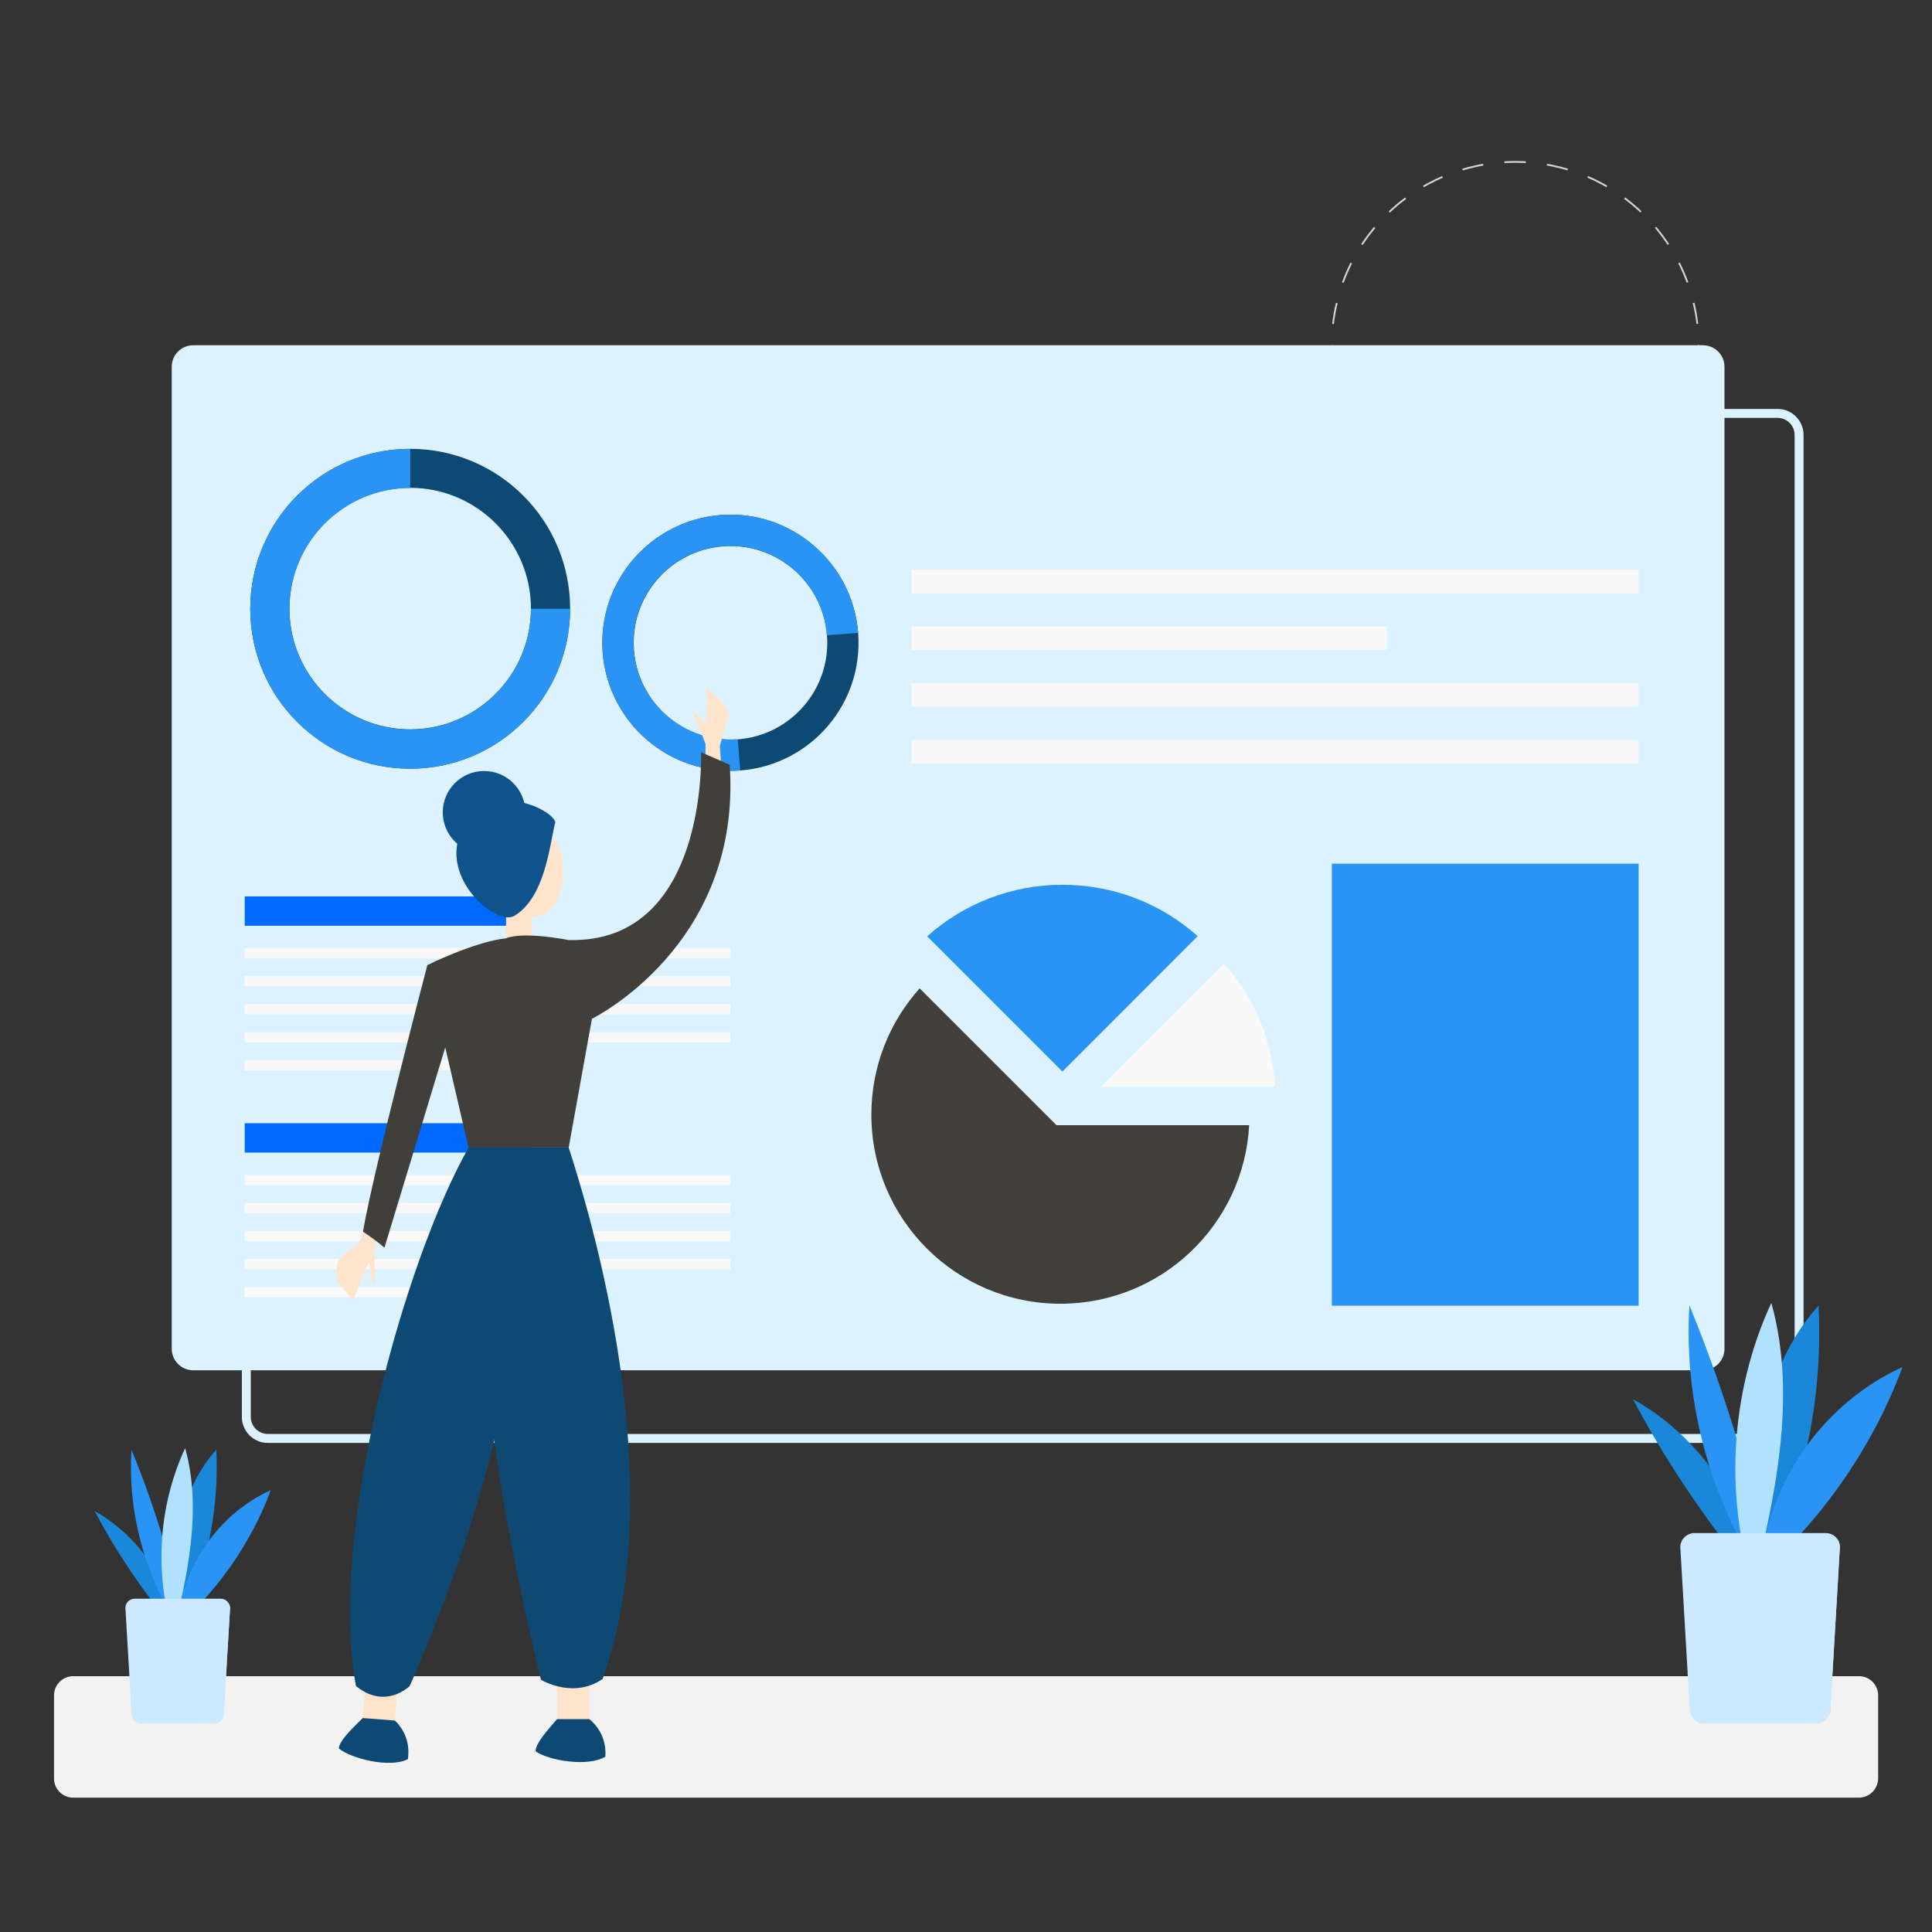 <svg version="1.1" id="Layer_1" xmlns="http://www.w3.org/2000/svg" xmlns:xlink="http://www.w3.org/1999/xlink" x="0px" y="0px" viewBox="0 0 1080 1080" style="enable-background:new 0 0 1080 1080;" xml:space="preserve">
<rect x="0" y="0" width="1080" height="1080" fill="#333333" stroke="none"/>
<style xmlns="http://www.w3.org/2000/svg" type="text/css">
	.st0{fill:#F2F2F2;}
	.st1{fill:none;stroke:#D3D3D3;stroke-miterlimit:10;stroke-dasharray:11.926,11.926;}
	.st2{fill:none;stroke:#DCF2FF;stroke-width:5;stroke-miterlimit:10;}
	.st3{fill:#DCF2FF;}
	.st4{fill:#0D4972;}
	.st5{fill:#2A94F4;}
	.st6{fill:#F9F9F9;}
	.st7{fill:#403f39;}
	.st8{fill:#0069FF;}
	.st9{fill:#FFE3CA;}
	.st10{fill:#0E538C;}
	.st11{fill:#1A87D8;}
	.st12{fill:#B0E1FF;}
	.st13{fill:#CCE9FF;}
</style>
<path xmlns="http://www.w3.org/2000/svg" class="st0" d="M1039.1,1004.9H40.9c-5.9,0-10.7-4.8-10.7-10.7v-46.5c0-5.9,4.8-10.7,10.7-10.7h998.3c5.9,0,10.7,4.8,10.7,10.7  v46.5C1049.8,1000.1,1045,1004.9,1039.1,1004.9z"/>
<g xmlns="http://www.w3.org/2000/svg">
	<circle class="st1" cx="847" cy="193" r="102.5"/>
</g>
<path xmlns="http://www.w3.org/2000/svg" class="st2" d="M1005.7,243.1v549c0,6.6-5.4,12-12,12h-844c-6.6,0-12-5.4-12-12v-549c0-6.6,5.4-12,12-12h844  C1000.3,231.1,1005.7,236.5,1005.7,243.1z"/>
<path xmlns="http://www.w3.org/2000/svg" class="st3" d="M964,205v549c0,6.6-5.4,12-12,12H108c-6.6,0-12-5.4-12-12V205c0-6.6,5.4-12,12-12h844  C958.6,193,964,198.4,964,205z"/>
<g xmlns="http://www.w3.org/2000/svg">
	<path class="st4" d="M229.3,272.7c37.2,0,67.5,30.3,67.5,67.5s-30.3,67.5-67.5,67.5s-67.5-30.3-67.5-67.5S192.1,272.7,229.3,272.7    M229.3,250.9c-49.4,0-89.4,40-89.4,89.4s40,89.4,89.4,89.4c49.4,0,89.4-40,89.4-89.4S278.7,250.9,229.3,250.9L229.3,250.9z"/>
	<path class="st5" d="M229.3,272.7 M229.3,250.9L229.3,250.9c-49.4,0-89.4,40-89.4,89.4s40,89.4,89.4,89.4c49.4,0,89.4-40,89.4-89.4   h-21.9c0,37.2-30.3,67.5-67.5,67.5s-67.5-30.3-67.5-67.5s30.3-67.5,67.5-67.5V250.9z"/>
</g>
<g xmlns="http://www.w3.org/2000/svg">
	<path class="st4" d="M462.3,355.2c2.3,29.7-20,55.8-49.8,58.1c-29.7,2.3-55.8-20-58.1-49.8s20-55.8,49.8-58.1   C433.9,303.1,460,325.4,462.3,355.2 M479.7,353.8c-3.1-39.4-37.5-68.9-76.9-65.9c-39.4,3.1-68.9,37.5-65.9,76.9   c3.1,39.4,37.5,68.9,76.9,65.9S482.8,393.3,479.7,353.8L479.7,353.8z"/>
	<path class="st5" d="M462.3,355.2 M479.7,353.8L479.7,353.8c-3.1-39.4-37.5-68.9-76.9-65.9c-39.4,3.1-68.9,37.5-65.9,76.9   c3.1,39.4,37.5,68.9,76.9,65.9l-1.4-17.5c-29.7,2.3-55.8-20-58.1-49.8s20-55.8,49.8-58.1c29.7-2.3,55.8,20,58.1,49.8L479.7,353.8z"/>
</g>
<rect xmlns="http://www.w3.org/2000/svg" x="509.5" y="318.5" class="st6" width="406.5" height="13.3"/>
<rect xmlns="http://www.w3.org/2000/svg" x="509.5" y="350.2" class="st6" width="265.8" height="13"/>
<rect xmlns="http://www.w3.org/2000/svg" x="509.5" y="382" class="st6" width="406.5" height="13"/>
<rect xmlns="http://www.w3.org/2000/svg" x="509.5" y="413.7" class="st6" width="406.5" height="13"/>
<rect xmlns="http://www.w3.org/2000/svg" x="744.5" y="482.8" class="st5" width="171.5" height="247.1"/>
<g xmlns="http://www.w3.org/2000/svg">
	<path class="st6" d="M615.3,607.5l68.9-69c17.1,19.2,27.1,43.3,28.6,69H615.3z"/>
	<path class="st5" d="M518.3,523.4c20.9-18.6,47.5-28.8,75.6-28.8c28.2,0,54.8,10.2,75.6,28.7L593.9,599L518.3,523.4z"/>
	<path class="st7" d="M698.3,629c-3,55.6-49.1,99.8-105.5,99.8c-58.4,0-105.7-47.3-105.7-105.7c0-27.1,10.2-51.9,27-70.6l0.1,0.1   l76.4,76.4L698.3,629z"/>
</g>
<g xmlns="http://www.w3.org/2000/svg">
	<rect x="136.8" y="501.1" class="st8" width="160.4" height="16.4"/>
	<rect x="136.8" y="529.9" class="st6" width="271.5" height="5.7"/>
	<rect x="136.8" y="545.6" class="st6" width="271.5" height="5.7"/>
	<rect x="136.8" y="561.3" class="st6" width="271.5" height="5.7"/>
	<rect x="136.8" y="577" class="st6" width="271.5" height="5.7"/>
	<rect x="136.8" y="592.6" class="st6" width="140.3" height="5.7"/>
</g>
<g xmlns="http://www.w3.org/2000/svg">
	<rect x="136.8" y="627.9" class="st8" width="160.4" height="16.4"/>
	<rect x="136.8" y="656.8" class="st6" width="271.5" height="5.7"/>
	<rect x="136.8" y="672.5" class="st6" width="271.5" height="5.7"/>
	<rect x="136.8" y="688.1" class="st6" width="271.5" height="5.7"/>
	<rect x="136.8" y="703.8" class="st6" width="271.5" height="5.7"/>
	<rect x="136.8" y="719.5" class="st6" width="140.3" height="5.7"/>
</g>
<g xmlns="http://www.w3.org/2000/svg">
	<path class="st9" d="M394.4,427v-11c0,0-4-11-8-19c3,1,8,8,8,8s2-17,0-21c13,11,13,15,13,15l-5,18l1,14L394.4,427z"/>
	<path class="st9" d="M206.4,684l-6,11c0,0-12,8-12,12s0,9,0,9l9,11c0,0,8-22,9-21c1,5,1,11,3,12c1-6-2-21,2-26S206.4,684,206.4,684   z"/>
	
		<rect x="204.3" y="922.1" transform="matrix(0.997 7.825331e-02 -7.825331e-02 0.997 74.341 -13.807)" class="st9" width="18" height="39"/>
	<path class="st4" d="M202.8,960.4c-7.6,7.4-13.1,13-13.4,17c6.6,5.5,28.2,11.2,38.6,6c2.1-13.9-7.3-21.6-7.3-21.6L202.8,960.4z"/>
	<rect x="311.4" y="922" class="st9" width="18" height="39"/>
	<path class="st4" d="M317.9,641.5c12,37,58,188,19,297c-16.5,11.5-34.5,0.5-34.5,0.5s-40.5-160.5-29.5-225.5s12.5-72,12.5-72H317.9   z"/>
	<rect x="282.9" y="493.5" class="st9" width="14.5" height="31"/>
	<path class="st9" d="M314.8,485.9c0,14.7-5.6,26.7-17.5,26.7c-11.9,0-25.5-11.9-25.5-26.7c0-14.7,9.6-26.7,21.5-26.7   S314.8,471.2,314.8,485.9z"/>
	<path class="st10" d="M310.4,459.6c-3.2,12.7-5.6,42.2-23.1,52.5c-11.1,5.6-43.8-23.9-27.9-50.1   C275.4,435.8,308.8,452.5,310.4,459.6z"/>
	<circle class="st10" cx="270.6" cy="454.1" r="23.1"/>
	<path class="st7" d="M282.9,524.5c-18,2-44,15-44,15s-30,114-36,149c9,6,12,9,12,9l34-112l13,56h56l13-72c0,0,84-41,77-142   c-16-7-16-7-16-7s4,107-74,105C317.9,525.5,292.9,520.5,282.9,524.5z"/>
	<path class="st4" d="M262,641.5c-35,61-79,216-63,301c16.5,13.5,30,0,30,0s60-131,59-225c4-56,0-76,0-76H262z"/>
	<path class="st4" d="M311.4,961c-7,8-12,14-12,18c7,5,29,9,39,3c1-14-9-21-9-21H311.4z"/>
</g>
<g xmlns="http://www.w3.org/2000/svg">
	<g>
		<g>
			<g>
				<path class="st11" d="M980.8,874.2c-8.2-38.5-33.7-72.9-68-92.1c18.4,34.7,40.3,67.4,65.5,97.6L980.8,874.2z"/>
			</g>
			<g>
				<path class="st5" d="M990,888.7c-32.7-45.7-49.1-102.9-45.6-159c21.2,51.8,37.2,105.7,47.7,160.6L990,888.7z"/>
			</g>
			<g>
				<path class="st11" d="M980.7,890.3c-1-28.1-2-56.5,2.4-84.3c4.4-27.8,14.6-55.3,33.5-76.2c2.9,57.6-11.1,115.9-39.6,166      L980.7,890.3z"/>
			</g>
			<g>
				<path class="st12" d="M982,892.8c-18.4-53.2-15.4-113.4,8.2-164.5c14.8,53.4,1.7,110-11.4,163.8L982,892.8z"/>
			</g>
			<g>
				<path class="st5" d="M984.5,873.1c5.1-46.7,36.2-89.6,79-108.9c-17.3,46.5-47,88.4-85.1,120.3L984.5,873.1z"/>
			</g>
		</g>
		<path class="st13" d="M1028.5,864.9l-5.3,90.6c0,4.4-3.6,7.9-7.9,7.9h-62.8c-4.4,0-7.9-3.6-7.9-7.9l-1.2-20.5l-4.1-70.1    c0-4.4,3.6-7.9,7.9-7.9h73.4c2.9,0,5.4,1.5,6.8,3.8v0C1028.1,862,1028.5,863.4,1028.5,864.9z"/>
		<g>
			<path class="st13" d="M1028.5,864.9l-5.3,90.6c0,4.4-3.6,7.9-7.9,7.9h-62.8c-4.4,0-7.9-3.6-7.9-7.9l-1.2-20.5     c29.3-8.4,59.5-44.6,84-74.2C1028.1,862,1028.5,863.4,1028.5,864.9z"/>
		</g>
	</g>
	<g>
		<g>
			<g>
				<path class="st11" d="M97.4,905c-5.4-25.2-22-47.7-44.5-60.3c12,22.7,26.4,44.1,42.9,63.9L97.4,905z"/>
			</g>
			<g>
				<path class="st5" d="M103.4,914.5C82,884.6,71.2,847.2,73.5,810.4c13.9,33.9,24.4,69.2,31.2,105.2L103.4,914.5z"/>
			</g>
			<g>
				<path class="st11" d="M97.3,915.5c-0.7-18.4-1.3-37,1.6-55.2s9.6-36.2,22-49.9c1.9,37.7-7.2,75.9-26,108.7L97.3,915.5z"/>
			</g>
			<g>
				<path class="st12" d="M98.1,917.2c-12.1-34.8-10.1-74.3,5.4-107.7c9.7,34.9,1.1,72-7.5,107.2L98.1,917.2z"/>
			</g>
			<g>
				<path class="st5" d="M99.7,904.3c3.3-30.5,23.7-58.7,51.7-71.3c-11.4,30.5-30.8,57.9-55.7,78.8L99.7,904.3z"/>
			</g>
		</g>
		<path class="st13" d="M128.6,898.9l-3.5,59.3c0,2.9-2.3,5.2-5.2,5.2H78.8c-2.9,0-5.2-2.3-5.2-5.2l-0.8-13.4l-2.7-45.9    c0-2.9,2.3-5.2,5.2-5.2h48.1c1.9,0,3.5,1,4.4,2.5v0C128.3,897,128.6,897.9,128.6,898.9z"/>
		<g>
			<path class="st13" d="M128.6,898.9l-3.5,59.3c0,2.9-2.3,5.2-5.2,5.2H78.8c-2.9,0-5.2-2.3-5.2-5.2l-0.8-13.4     c19.2-5.5,39-29.2,55-48.6C128.3,897,128.6,897.9,128.6,898.9z"/>
		</g>
	</g>
</g>
</svg>